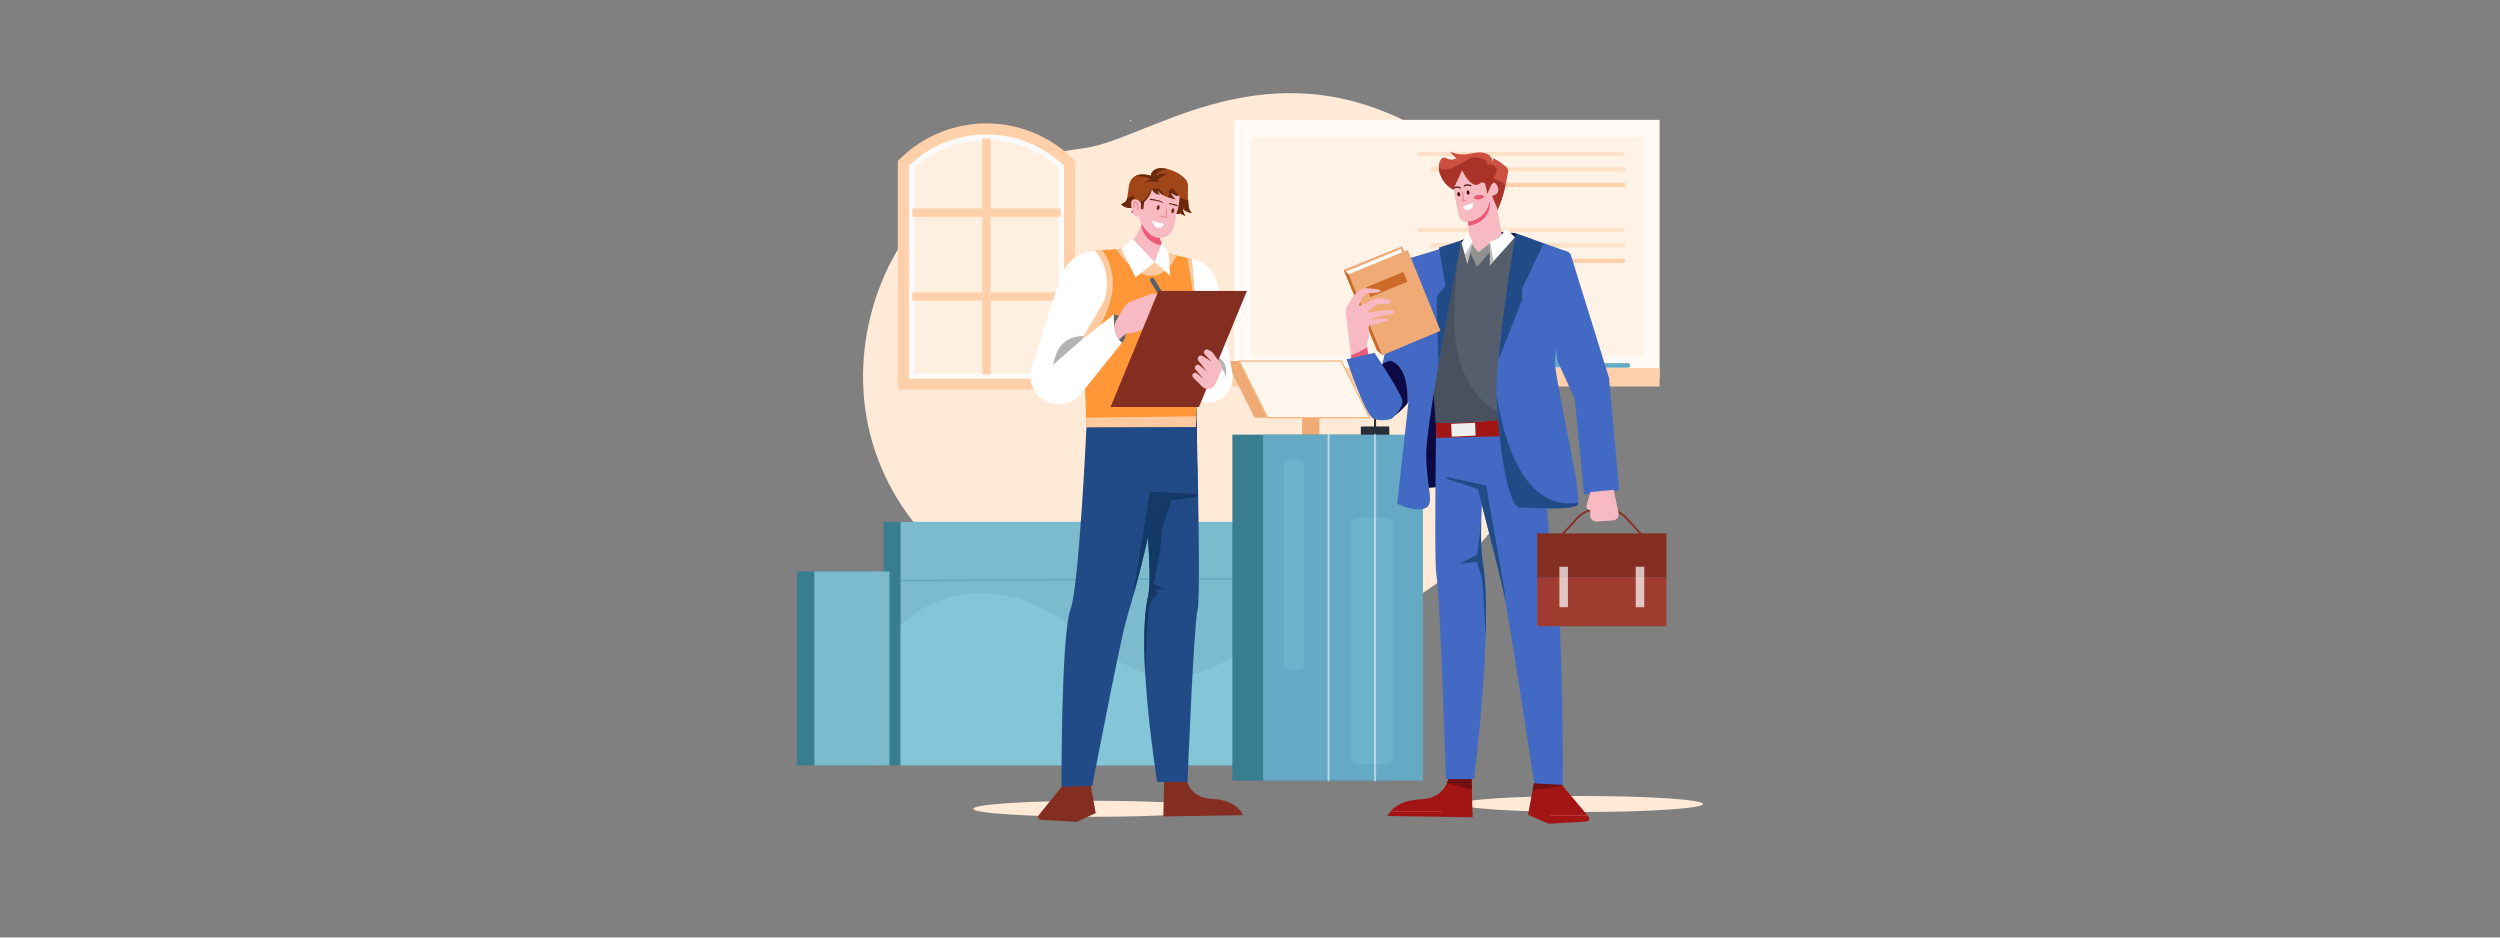 <?xml version="1.0" encoding="UTF-8"?>
<svg id="Capa_1" data-name="Capa 1" xmlns="http://www.w3.org/2000/svg" xmlns:xlink="http://www.w3.org/1999/xlink" viewBox="0 0 800 300">
  <rect x="0" y="0" width="800" height="300" fill="#808080" stroke="none"/>
  <defs>
    <style>
      .cls-1 {
        fill: #fff;
      }

      .cls-2 {
        fill: #ffead7;
      }

      .cls-3 {
        fill: #fafafa;
      }

      .cls-4 {
        opacity: .5;
      }

      .cls-5 {
        fill: rgba(255, 255, 255, 0);
      }

      .cls-6 {
        fill: #a04618;
      }

      .cls-7 {
        clip-path: url(#clippath-2);
      }

      .cls-8 {
        fill: #aa3329;
      }

      .cls-9 {
        clip-path: url(#clippath-6);
      }

      .cls-10 {
        fill: #397d91;
      }

      .cls-11 {
        fill: #ea5975;
      }

      .cls-12 {
        opacity: .7;
      }

      .cls-13 {
        clip-path: url(#clippath-7);
      }

      .cls-14 {
        fill: #fffaf5;
      }

      .cls-15 {
        fill: #7cbbce;
      }

      .cls-16 {
        clip-path: url(#clippath-1);
      }

      .cls-17 {
        clip-path: url(#clippath-4);
      }

      .cls-18 {
        fill: #214b87;
      }

      .cls-19 {
        opacity: .3;
      }

      .cls-20 {
        fill: #511d0d;
      }

      .cls-21 {
        fill: #440e06;
      }

      .cls-22 {
        fill: #ffca9f;
      }

      .cls-23 {
        fill: #143966;
      }

      .cls-24 {
        fill: #2c333d;
      }

      .cls-25 {
        fill: #8cd0e0;
      }

      .cls-26 {
        fill: #efaa75;
      }

      .cls-27 {
        opacity: .6;
      }

      .cls-28 {
        fill: #555e6d;
      }

      .cls-29 {
        fill: #f9b175;
      }

      .cls-30 {
        fill: #e07c7c;
      }

      .cls-31 {
        fill: #a31414;
      }

      .cls-32 {
        fill: #ce5041;
      }

      .cls-33 {
        fill: #ff9739;
      }

      .cls-34 {
        fill: #ef8998;
      }

      .cls-35 {
        fill: #cc6a29;
      }

      .cls-36 {
        clip-path: url(#clippath-9);
      }

      .cls-37 {
        clip-path: url(#clippath);
      }

      .cls-38 {
        fill: none;
      }

      .cls-39 {
        fill: #842d21;
      }

      .cls-40 {
        fill: #66a9c4;
      }

      .cls-41 {
        fill: #bcbcbc;
      }

      .cls-42 {
        clip-path: url(#clippath-3);
      }

      .cls-43 {
        fill: #282f38;
      }

      .cls-44 {
        fill: #426ac4;
      }

      .cls-45 {
        clip-path: url(#clippath-8);
      }

      .cls-46 {
        fill: #ffebd9;
      }

      .cls-47 {
        fill: #efefef;
      }

      .cls-48 {
        opacity: .2;
      }

      .cls-49 {
        clip-path: url(#clippath-5);
      }

      .cls-50 {
        fill: #6b2a0d;
      }

      .cls-51 {
        fill: #772715;
      }

      .cls-52 {
        fill: #ffd0a9;
      }

      .cls-53 {
        fill: #0d0942;
      }

      .cls-54 {
        fill: #720f0f;
      }

      .cls-55 {
        fill: #fff6ee;
      }

      .cls-56 {
        fill: #a03b30;
      }

      .cls-57 {
        clip-path: url(#clippath-10);
      }

      .cls-58 {
        fill: #919191;
      }

      .cls-59 {
        fill: #f7bac3;
      }

      .cls-60 {
        fill: #ffefe1;
      }
    </style>
    <clipPath id="clippath">
      <path class="cls-38" d="M475.88,128.66c16.07,11.13-19.53-2.06-18.57-12.22-3.82,9.81-8.38,15.21-12.54,17.51l-3.58-15.9s3.5-11,34.68,10.61Z"/>
    </clipPath>
    <clipPath id="clippath-1">
      <path class="cls-38" d="M463.83,247.12s0,8.24-9.07,8.65-10.72,5.36-10.72,5.36l27.2,.41-.41-14.84-7.01,.41Z"/>
    </clipPath>
    <clipPath id="clippath-2">
      <path class="cls-38" d="M491.45,247.53l-2.47,13.19,6.58,2.88s.02,0,.02,0l12.12-.71c.52-.03,.92-.48,.89-1-.01-.2-.09-.4-.22-.55l-9.91-11.74-7.01-2.06Z"/>
    </clipPath>
    <clipPath id="clippath-3">
      <path class="cls-38" d="M492.64,115.94s2.25,59.33,4.73,67.87c2.93,10.11,2.73,67.34,2.73,67.34l-9.14-.46s-8.19-54.17-10.03-62.24-8-31.96-8-31.96l-10.62-3.49-2.68-.88,.03-35.29,32.99-.89Z"/>
    </clipPath>
    <clipPath id="clippath-4">
      <path class="cls-38" d="M502.08,80.72l-17.05-4.83-13.47,.44-15.68,5.17,3.54,53.85c10.68-.04,20.78-.46,31.63-2.79,.46-5.66,2.39-8.67,3.96-14.27,2.67-9.6,7.07-37.57,7.07-37.57Z"/>
    </clipPath>
    <clipPath id="clippath-5">
      <path class="cls-38" d="M502.08,80.72l-15.5-5.52s-8.65,33.62-7.6,53.14c1.05,19.53,4.24,34.06,7.31,34.06s16.62,1.05,18.54-.87c1.8-1.8-6.32-35.25-7.28-45.41-1.24-3.23,4.53-35.4,4.53-35.4Z"/>
    </clipPath>
    <clipPath id="clippath-6">
      <path class="cls-38" d="M477.63,52c.08-1.19-.78-2.3-1.86-2.8s-2.33-.5-3.52-.34-2.34,.47-3.54,.55c-1.59,.11-3.18-.19-4.61-.87,.5,.83,1.17,1.53,1.97,2.07-.78,.52-1.77,.62-2.64,.27-.55-.23-1.11-.63-1.67-.43-.22,.1-.42,.25-.56,.45-1.01,1.27-.94,3.1-.43,4.64,.57,1.75,1.66,3.29,3.13,4.4,1.47,1.09,3.32,1.68,5.14,1.56,.35-.04,.69-.05,1.04-.05,.71,.05,1.38,.38,1.96,.79,.54,.38,1.04,.83,1.36,1.41,.28,.5,.43,1.1,.83,1.51,.34,.35,.81,.53,1.27,.69l2.12,.76c.13,.05,.28,.1,.41,.04,.11-.04,1.06,.68,1.11,.57,1.72-3.39,2.65-7.84,3.38-11.68,.09-.46,.16-.94,0-1.38-.15-.42-.49-.73-.83-1.02-1.18-1-2.47-1.85-3.85-2.55l-.23,1.38Z"/>
    </clipPath>
    <clipPath id="clippath-7">
      <path class="cls-38" d="M379.99,250.23h-9.69s-6.87-41.79-2.9-59.57c1.53-6.86-1.21-29.23-1.24-39.28-.04-16,1.24-34.24,1.24-34.24l15.18,4.07s1.87,69.26,.63,73.94c-1.24,4.69-3.23,55.08-3.23,55.08Z"/>
    </clipPath>
    <clipPath id="clippath-8">
      <path class="cls-38" d="M372.06,80.62l9.26,2.3,2.48,27.75-1.11,25.98-35.02,.05s-.42-11.84-.6-15.14l-8.98-17.72,10.38-23.51,10.16-.71,13.43,1.01Z"/>
    </clipPath>
    <clipPath id="clippath-9">
      <path class="cls-38" d="M368.28,56.28c0-.96,.75-1.81,1.64-2.17s1.89-.33,2.84-.18c2.14,.35,4.15,1.26,5.82,2.64,.52,.43,1.01,.91,1.28,1.52,.37,.82,.3,1.75,.27,2.65-.06,1.58,0,3.16,.16,4.72,.11,.99,.32,2.09,1.12,2.68-1.1-.08-2.14-.56-2.92-1.35,.05,.82,.34,1.61,.84,2.26-.71-.17-1.36-.52-1.89-1.03,.1,.14,.1,.33,0,.48-1.62,.02-3.15-.76-4.09-2.08-.62,.49-.92,1.29-1.5,1.82-.65,.58-1.58,.78-2.45,.69s-1.7-.42-2.5-.76c-.11-.05-.24-.09-.36-.12-.2-.01-.39,.01-.58,.07-1.33,.3-2.72,.21-3.99-.27,.4-.38,.65-.89,.71-1.44-1.37,.38-2.84,.01-3.87-.97,.39-.41,1.01-.54,1.4-.95s.49-1.02,.56-1.59l.33-2.49c.13-1.02,.28-2.08,.87-2.93,.67-.97,1.82-1.51,2.99-1.64s2.34,.1,3.47,.44h-.16Z"/>
    </clipPath>
    <clipPath id="clippath-10">
      <path class="cls-38" d="M359.91,78.85c3.12-.83,6.57-8.52,6.76-11.74l4.46,6.08c-.6,2.13,.31,3.96,1.05,6.05,.39,1.08,.88,2.23,1.88,2.81-2.06,1.7-5.01,2.08-7.62,1.51s-5.37-2.29-6.54-4.7Z"/>
    </clipPath>
  </defs>
  <g id="_10" data-name=" 10">
    <rect id="_10-2" data-name=" 10-2" class="cls-5" x="172.04" y="-5.27" width="455.92" height="303.95"/>
    <ellipse class="cls-2" cx="506.21" cy="257.28" rx="38.77" ry="2.56"/>
    <path class="cls-2" d="M350.18,256.25c-21.41,0-38.77,1.15-38.77,2.56s17.36,2.56,38.77,2.56,38.77-1.15,38.77-2.56-17.36-2.56-38.77-2.56Z"/>
    <path class="cls-2" d="M498.34,97.36c-3.23-18.15-15.21-34.91-29.25-46.31-6.15-5-12.93-9.19-20.05-12.65-46.72-22.66-82.2,6.33-102.16,9.02s-51.39,8.46-65.12,43.74c-10.45,26.82-6.9,58.47,16.21,82.39,2.62,2.71,5.41,5.26,8.36,7.62,5.64,4.52,12.12,8.67,19.5,12.32,47.34,23.42,60.19,3.15,90.69,7.06,20.18,2.59,40.83-9.76,54.39-23.61,18.5-18.88,31.15-48.45,28.03-75.46-.16-1.38-.36-2.75-.6-4.12Z"/>
    <polygon class="cls-60" points="307.96 41.25 289.07 52.24 289.07 122.94 341.71 122.94 341.71 51.72 322.51 41.25 307.96 41.25"/>
    <path class="cls-3" d="M315.66,41.25h0c-9.77,0-19.03,3.72-26.05,10.47l-.54,.52V122.94h53.19V52.24l-.54-.52c-7.03-6.75-16.28-10.47-26.06-10.47Zm23.06,78.16h-46.13V53.75c13.05-11.97,33.08-11.97,46.13,0V119.41Z"/>
    <polygon class="cls-52" points="316.98 44.32 314.34 44.32 314.34 66.73 291.93 66.73 291.93 69.38 314.34 69.38 314.34 93.56 291.93 93.56 291.93 96.2 314.34 96.2 314.34 119.84 316.98 119.84 316.98 96.2 339.39 96.2 339.39 93.56 316.98 93.56 316.98 69.38 339.39 69.38 339.39 66.73 316.98 66.73 316.98 44.32"/>
    <path class="cls-52" d="M287.82,51l-.52,.52V124.7h56.72V51.52l-.52-.52c-15.35-15.35-40.33-15.35-55.68,0Zm52.67,70.17h-49.66V52.99c13.84-13.3,35.82-13.3,49.66,0V121.18Z"/>
    <path class="cls-14" d="M394.9,39.59V119.73c0,.68,.55,1.23,1.23,1.23h134.95V38.36h-134.95c-.68,0-1.23,.55-1.23,1.23Z"/>
    <g class="cls-4">
      <path class="cls-46" d="M400.27,45.14V112.83c0,.68,.55,1.23,1.23,1.23h124.29V43.91h-124.29c-.68,0-1.23,.55-1.23,1.23Z"/>
    </g>
    <path class="cls-52" d="M393.63,118.17v5.07c0,.25,.2,.45,.45,.45h136.99v-5.96h-136.99c-.25,0-.44,.2-.45,.45Z"/>
    <g class="cls-4">
      <path class="cls-52" d="M519.32,48.55h-65.26c-.31,0-.55,.31-.55,.7s.25,.7,.55,.7h65.26c.31,0,.55-.31,.55-.7s-.24-.7-.55-.7Z"/>
    </g>
    <g class="cls-4">
      <rect class="cls-52" x="457.74" y="53.5" width="62.27" height="1.4" rx=".1" ry=".1"/>
    </g>
    <rect class="cls-52" x="466.8" y="58.45" width="53.21" height="1.4" rx=".1" ry=".1"/>
    <g class="cls-4">
      <path class="cls-52" d="M519.25,72.86h-65.26c-.31,0-.55,.31-.55,.7s.25,.7,.55,.7h65.26c.31,0,.55-.31,.55-.7s-.25-.7-.55-.7Z"/>
    </g>
    <g class="cls-4">
      <rect class="cls-52" x="457.67" y="77.81" width="62.27" height="1.4" rx=".1" ry=".1"/>
    </g>
    <rect class="cls-52" x="466.73" y="82.76" width="53.21" height="1.4" rx=".1" ry=".1"/>
    <path class="cls-40" d="M504.51,109.15h-13.11c-.29,0-.53,.24-.53,.53v7.88h14.18v-7.88c0-.29-.24-.53-.53-.53Z"/>
    <path class="cls-40" d="M521.08,116.21h-13.74c-.31,0-.57,.32-.57,.72s.25,.72,.57,.72h13.74c.31,0,.57-.32,.57-.72s-.25-.72-.57-.72Z"/>
    <path class="cls-10" d="M423.94,167.01h-141.2v77.91h142.33v-76.78c0-.63-.51-1.13-1.13-1.13Z"/>
    <path class="cls-15" d="M427.29,167.01h-139.11v77.91h142.33v-74.68c0-1.78-1.45-3.23-3.23-3.22h0Z"/>
    <g class="cls-4">
      <path class="cls-25" d="M426.04,177.36c-8.31,8.77-15.1,18.96-24.07,27.05-8.97,8.09-21.06,14.04-32.91,11.72-13.03-2.55-22.17-14.06-33.74-20.58-9.71-5.47-21.59-7.33-32.27-4.16-5.6,1.68-10.7,4.7-14.86,8.8v44.74h142.33v-71.74c-1.61,1.25-3.08,2.7-4.48,4.18Z"/>
    </g>
    <path class="cls-40" d="M430.52,184.7l-142.13,.82c-.09,0-.16,.13-.16,.28s.07,.28,.16,.28l142.13-.82c.09,0,.16-.13,.16-.28s-.07-.28-.16-.28Z"/>
    <rect class="cls-10" x="255.02" y="182.86" width="24.02" height="62.06"/>
    <rect class="cls-15" x="260.59" y="182.86" width="24.02" height="62.06"/>
    <rect class="cls-26" x="416.68" y="130.31" width="5.52" height="12.33"/>
    <path class="cls-43" d="M444.36,118.33c-.16-.09-.36-.03-.45,.13,0,0,0,0,0,0l-4.18,7.6s-.04,.1-.04,.16v12.89c0,.18,.15,.33,.33,.33s.33-.15,.33-.33v-12.8l4.14-7.53c.09-.16,.03-.36-.13-.45,0,0,0,0,0,0Z"/>
    <path class="cls-10" d="M444.24,139.1h-49.88v110.67h51.18v-109.37c0-.71-.58-1.3-1.29-1.3h0Z"/>
    <path class="cls-43" d="M444.74,116.83c-1.1,.81-1.67,1.9-1.28,2.44s1.6,.3,2.7-.51,1.67-1.9,1.28-2.44-1.6-.31-2.7,.51Z"/>
    <path class="cls-43" d="M444.39,136.47h-8.74c-.1,0-.19,.08-.19,.19v2.74h9.11v-2.74c0-.1-.09-.19-.19-.19Z"/>
    <path class="cls-40" d="M454.05,139.1h-49.88v110.67h51.17v-109.37c0-.72-.58-1.3-1.29-1.3h0Z"/>
    <g class="cls-48">
      <path class="cls-25" d="M411.96,146.97h4.07c.62,0,1.12,.5,1.12,1.12v65.1c0,.62-.5,1.12-1.12,1.12h-4.07c-.62,0-1.12-.5-1.12-1.12v-65.1c0-.62,.5-1.12,1.12-1.12h0Z"/>
    </g>
    <g class="cls-48">
      <rect class="cls-25" x="432.28" y="165.63" width="13.62" height="78.94" rx="2.41" ry="2.41"/>
    </g>
    <g class="cls-4">
      <path class="cls-1" d="M440.02,138.77c-.18,0-.33,.15-.33,.33v110.66c0,.18,.15,.33,.33,.33s.33-.15,.33-.33v-110.67c0-.18-.15-.33-.33-.33Z"/>
    </g>
    <g class="cls-4">
      <path class="cls-1" d="M425.15,138.77c-.18,0-.33,.15-.33,.33v110.66c0,.18,.17,.33,.35,.32,.17,0,.31-.15,.32-.32v-110.67c0-.18-.15-.33-.33-.33Z"/>
    </g>
    <polygon class="cls-26" points="392.35 115.52 401.47 133.67 434.18 133.67 425.06 115.52 392.35 115.52"/>
    <polygon class="cls-55" points="396.51 115.52 405.62 133.67 438.33 133.67 429.22 115.52 396.51 115.52"/>
    <path class="cls-29" d="M396.19,115.33l9.31,18.54h33.14l-9.31-18.54h-33.14Zm9.55,18.15l-8.92-17.76h32.27l8.92,17.76h-32.27Z"/>
    <path class="cls-44" d="M467.65,77.63l-17.07,5.14-11.36,46.49,5.56,4.71c4.16-2.3,8.72-7.71,12.54-17.51-.96,10.16-9.27,31.63-7.47,33.44,1.92,1.92,7.72-10.55,10.78-10.55,.08,0,.16,0,.23,.01-.73-1.27-1.66-4.94-1.15-14.41,1.05-19.52,7.94-47.31,7.94-47.31Z"/>
    <g class="cls-37">
      <path class="cls-53" d="M432.75,117.99l-.76,24.71s16.16,15.59,18.25-11.02-17.1-13.33-17.49-13.69Z"/>
    </g>
    <path class="cls-34" d="M475.28,77.4l-5.04,2.02,.74,8.67,.93,2.2s7.26,9.57,3.43,12.97,3.97-1.57,3.97-1.57l3.79-11.49-3.94-9.6-3.88-3.21Z"/>
    <path class="cls-31" d="M463.83,247.12s0,8.24-9.07,8.65-10.72,5.36-10.72,5.36l27.2,.41-.41-14.84-7.01,.41Z"/>
    <g class="cls-16">
      <g>
        <rect class="cls-30" x="440.99" y="259.65" width="20.34" height=".1"/>
        <polygon class="cls-54" points="461.23 243.02 459.24 249.58 474.78 253.57 473.78 243.88 461.23 243.02"/>
      </g>
    </g>
    <path class="cls-31" d="M500.06,251.5l-1.61-1.91-7.01-2.06-1,5.33-1.47,7.85,6.58,2.88s.01,0,.02,0l12.11-.71c.52-.03,.92-.47,.89-1-.01-.21-.09-.4-.23-.56l-8.3-9.83Z"/>
    <polygon class="cls-54" points="491.44 247.53 490.45 252.87 500.06 251.5 498.45 249.59 491.44 247.53"/>
    <g class="cls-7">
      <rect class="cls-30" x="496.11" y="260.8" width="15.59" height=".1"/>
    </g>
    <path class="cls-53" d="M485.03,74.62l-10.06-.75-7.43,3.06-19.43,80.08s47.28-5.5,55.57,.35l-14.98-49.67-3.68-33.07Z"/>
    <path class="cls-44" d="M460.26,97.04s-1.74,81.73-.58,87.26,3,65,3,65h8.99s3.06-23.71,3.72-45.24c.28-9.53,.1-18.63-1.03-25.06-.44-2.54-.5-6.89-.37-12.02,.3-11.22,1.5-26.19,1.52-34.33,.04-18.88-1.15-40.41-1.15-40.41l-14.09,4.81Z"/>
    <path class="cls-18" d="M473.99,166.98l-1.25,10.42-5.7,3.04,5.51-.57,1.71,4.94s.69,8.44,1.13,19.25c.28-9.53,.1-18.63-1.03-25.06-.44-2.54-.5-6.89-.37-12.02Z"/>
    <path class="cls-44" d="M492.64,115.94l-32.99,.89-.03,35.29,2.68,.88,10.62,3.49s6.16,23.89,8,31.96c1.84,8.07,10.03,62.24,10.03,62.24l9.14,.46s.2-57.24-2.73-67.34c-2.48-8.54-4.73-67.87-4.73-67.87Z"/>
    <g class="cls-42">
      <path class="cls-18" d="M475.58,155.35s-11.97-2.66-12.74-2.66l19.77,59.12-1.14-22.62-5.89-33.83Z"/>
    </g>
    <path class="cls-31" d="M459.7,140.14l31.95-.86s.12-2.87,.45-6.9c-10.85,2.33-22.01,2.93-32.68,2.98l.28,4.79Z"/>
    <rect class="cls-47" x="464.46" y="135.47" width="7.67" height="4.1" transform="translate(-5.68 21.05) rotate(-2.56)"/>
    <path class="cls-28" d="M471.56,76.33l-15.68,5.17,3.54,53.85c10.68-.04,20.78-.46,31.63-2.79,.46-5.66,2.39-8.67,3.96-14.27,2.68-9.6,7.08-37.57,7.08-37.57l-17.05-4.83-13.47,.44Z"/>
    <g class="cls-17">
      <g class="cls-19">
        <path class="cls-24" d="M466.57,113.38c-1.82-7.88-1.23-16.09-.63-24.15,.37-4.92,.74-9.88,2.19-14.6-3.05-.56-6.14-.88-9.25-.97-1.52-.05-3.09-.03-4.52,.51-3.46,1.29-5.14,5.12-6.42,8.58-3.97,10.8-7.47,21.77-10.66,32.82-1.77,6.12-3.37,12.99-.36,18.6,1.22,2.29,3.13,4.14,5.19,5.71,4.87,3.7,10.67,5.96,16.52,7.75,7.39,2.25,14.97,3.82,22.65,4.68,3.66,.41,7.49,.64,10.91-.72l-11.87-19.25c-7.32-3.44-11.96-11.07-13.78-18.95Z"/>
      </g>
    </g>
    <path class="cls-44" d="M447.12,161.18s5.21,2.75,8.76,1.52,.51-6.58,.51-17.33,11.06-68.06,11.06-68.06l-11.57,4.2-8.76,79.67Z"/>
    <polygon class="cls-18" points="462.52 91.46 459.7 94.93 460.3 116.61 467.55 76.93 460.5 79.23 462.52 91.46"/>
    <path class="cls-58" d="M470.4,77.11c-1.25-.6-1.78-.19-1.78-.19l4,8.51,9.08-10.54-8.55,5.21c-.27,.16-2.47-2.86-2.75-2.99Z"/>
    <path class="cls-44" d="M502.08,80.72l-15.5-5.52s-8.65,33.62-7.6,53.14c1.05,19.53,4.24,34.06,7.31,34.06s16.62,1.05,18.54-.87c1.8-1.8-6.32-35.25-7.28-45.41,.56-10.12,4.53-35.4,4.53-35.4Z"/>
    <g class="cls-49">
      <path class="cls-18" d="M503.34,161.05c-22.81,1.52-25.28-42.39-25.28-42.39l-1.52,41.44,3.8,12.55,27.18-3.8s18.63-9.32-4.18-7.8Z"/>
    </g>
    <path class="cls-32" d="M481.71,53.17c-1.18-1-2.47-1.85-3.85-2.55l-.23,1.38c.08-1.19-.78-2.3-1.86-2.8s-2.33-.5-3.52-.34-2.34,.47-3.54,.55c-1.59,.11-3.18-.19-4.61-.87,.5,.83,1.17,1.53,1.97,2.07-.78,.52-1.77,.62-2.64,.27-.55-.23-1.11-.63-1.67-.43-.22,.1-.42,.25-.56,.45-1.01,1.27-.94,3.1-.43,4.64,.57,1.75,1.66,3.29,3.13,4.4,1.47,1.09,3.32,1.68,5.14,1.56,.35-.04,.69-.05,1.04-.05,.71,.05,1.38,.38,1.96,.79,.54,.38,1.04,.83,1.36,1.41,.28,.5,.43,1.1,.83,1.51,.34,.35,.81,.53,1.27,.69l2.12,.76c.13,.05,.28,.1,.41,.04,.11-.04,1.06,.68,1.11,.57,1.72-3.39,2.65-7.84,3.38-11.68,.09-.46,.16-.94,0-1.38-.15-.42-.49-.73-.83-1.02Z"/>
    <g class="cls-9">
      <g>
        <path class="cls-8" d="M475.95,52.76s.02-.09,.02-.14c-.25,.02-.5,.05-.75,.08l.73,.06Z"/>
        <path class="cls-8" d="M480.75,58.41c-.87-.56-1.85-.91-2.83-1.27,.21-.91,1.06-1.63,1.07-2.56,.01-.81-.64-1.51-1.4-1.79-.52-.19-1.08-.22-1.64-.18,0,.05,0,.09-.02,.14l-.73-.06c.25-.04,.5-.07,.75-.08,.03-.49-.25-.96-.63-1.27-.42-.33-.95-.5-1.47-.65-1.14-.33-2.41-.61-3.48-.08-.53,.26-6.3,4.31-8.71,3.53-.45-.14-.89-.34-1.36-.34-.77,0-1.42,.57-1.93,1.16s-.97,1.29-1.02,2.07c-.06,.8,.32,1.57,.8,2.2,.65,.84,1.5,1.5,2.47,1.91,1.12,.48,2.35,.62,3.56,.64,1.5,.03,3.16-.06,4.29,.93,.97,.84,1.23,2.22,1.86,3.34,.74,1.29,2.01,2.24,3.43,2.71s2.95,.49,4.41,.21c1.38-.26,2.8-.88,3.49-2.09,.2-.39,.36-.8,.47-1.22,.21-.73,.38-1.48,.51-2.23,.15-.88,.25-1.81,0-2.66-.29-.99-1.04-1.79-1.91-2.35Z"/>
      </g>
    </g>
    <path class="cls-59" d="M477.44,62.69c3.33-.64,1.78-3.89,.77-4.21s-2.21,3.61-2.21,3.61l-.8-3.48-1.22-.26c-2.85,3.17-6.09-3.81-6.09-3.81-.62,1.14-2.13,4.87-2.78,5.53,0,0,.98,6.17,1.67,8.87s3.02,2.04,3.02,2.04l.29,4.22-.85,1.46c.74-.08,1.19,.71,3.79,4.07,4.13-3.17,4.38-3.36,4.38-3.36l3.21-2.05-1.59-8.85-1.57-3.77Z"/>
    <path class="cls-11" d="M469.78,70.97l.09,1.3c5.36-.91,7.33-4.66,6.86-7.96-.8,4.42-4.34,6.45-6.95,6.66Z"/>
    <path class="cls-34" d="M469.04,64.05c-.28,.06-.57,.08-.86,.06,.07-.09,.15-.18,.24-.25l.08-.07-.31-2.34c-.01-.11-.11-.18-.22-.17s-.18,.11-.17,.22l.28,2.12c-.16,.15-.35,.37-.33,.57,.01,.11,.09,.2,.19,.24,.14,.05,.29,.07,.43,.07,.24,0,.49-.03,.73-.08,.11-.02,.18-.12,.16-.22-.02-.11-.12-.18-.22-.16,0,0,0,0,0,0h0Z"/>
    <path class="cls-1" d="M468.15,66.09s.38,1.51,1.81,1.08c1.84-.55,1.45-2.34,1.45-2.34,0,0-3.1,1.26-3.26,1.26Z"/>
    <path class="cls-21" d="M469.61,60.92c-.24,.06-.37,.41-.28,.79s.36,.64,.6,.58,.37-.41,.28-.79-.36-.64-.6-.58Z"/>
    <path class="cls-21" d="M466.65,61.48c-.24,.06-.37,.41-.29,.79s.36,.64,.6,.58,.37-.41,.29-.79-.36-.64-.6-.58Z"/>
    <path class="cls-21" d="M470.77,59.28s-1-.69-2.25,.02c-.09,.05-.13,.17-.07,.27,.03,.06,.1,.1,.17,.1,.03,0,.07,0,.1-.03,1.03-.58,1.8-.07,1.84-.04,.09,.06,.21,.04,.27-.05s.04-.21-.05-.27h0Z"/>
    <path class="cls-21" d="M467.39,59.98s-1-.69-2.25,.02c-.09,.05-.13,.17-.07,.27,.03,.06,.1,.1,.17,.1,.03,0,.07,0,.1-.03,1.03-.58,1.8-.07,1.84-.04,.09,.06,.21,.04,.27-.05s.04-.21-.05-.27h0Z"/>
    <path class="cls-11" d="M473.16,62.38c-.89,.1-1.58,.5-1.54,.89s.8,.64,1.69,.54,1.58-.5,1.54-.9-.8-.64-1.7-.54Z"/>
    <path class="cls-1" d="M476.77,77.3v7.59l1.19-1.34,6.84-7.65-2.99-2.91s-.96,3.34-5.05,4.31Z"/>
    <polygon class="cls-41" points="476.77 83.17 476.77 84.89 477.97 83.55 476.77 77.3 476.77 83.17"/>
    <polygon class="cls-1" points="467.65 77.63 468.8 81.64 469.49 84.03 469.56 84.27 471.19 77.3 469.85 74.66 467.65 77.63"/>
    <polygon class="cls-41" points="469.6 84.54 471.19 77.3 468.8 81.64 469.6 84.54"/>
    <path class="cls-18" d="M479.51,115.2l7.57-19.29v-3.58l6.86-14.37-8.91-3.34s-4.07,23.64-5.52,40.58Z"/>
    <polygon class="cls-26" points="429.93 86.33 432.26 90.45 450.62 83.29 448.72 78.78 429.93 86.33"/>
    <polygon class="cls-1" points="430.62 86.93 431.68 89.07 449.22 81.83 448.25 79.69 430.62 86.93"/>
    <polygon class="cls-26" points="431.57 87.75 442.39 113.67 460.94 105.85 450.49 79.99 431.57 87.75"/>
    <polygon class="cls-35" points="429.93 86.33 440.64 112.19 442.39 113.67 431.57 87.75 429.93 86.33"/>
    <polygon class="cls-35" points="437.18 91.93 438.5 95.04 450.35 90.17 449.03 87.07 437.18 91.93"/>
    <path class="cls-59" d="M443.92,99.27c-3.53,.31-6.31,.75-6.31,.75,0,0,1.88-2,3-2.56s3.32,.33,4.3-.66-1.62-1.34-3.68-1.34-6.31,3-6.31,2.25,1.5-3.81,2.62-3.81,4.37-.25,4.37-.81-2.94-.82-5.37-.82-5.93,5.94-5.93,7.12c0,.87,1,8.82,1.54,13.05,.2,1.56,.33,2.62,.33,2.62l5.75-.31c-.4-1.17-.64-2.38-.72-3.61-.05-1.02,.05-2.1,.49-3,.31-.65-.51-3.79,.33-4.02,2.17-.6,6.43-1.32,5.89-1.86-.72-.72-6.23-.05-6.23-.05,0,0,4.54-1.35,6.16-1.48,2.1-.15,3.17-1.77-.25-1.47Z"/>
    <path class="cls-11" d="M437.52,111.14c-1.58,.9-3.41,2.01-5.2,2.44,.17,1.35,.17,1.47,.17,1.48l5.75-.31c-.4-1.17-.64-2.38-.72-3.61Z"/>
    <path class="cls-44" d="M439.86,112.9l-8.93,2.05s5.81,17.93,8.62,19.03,5.77,0,5.77,0c0,0,3.98-3.41,3.41-5.97s-8.87-15.1-8.87-15.1Z"/>
    <path class="cls-44" d="M502.54,81.16l-8.6-3.21s4.36,37.93,4.49,37.67l5.46,11.89,2.98,30.74,11.3-1.39-3.27-35.89-12.36-39.8Z"/>
    <path class="cls-39" d="M513.6,162.5h-2.03c-2.69,0-5.25,1.13-7.06,3.11l-6.54,7.14h29.24l-6.54-7.14c-1.82-1.98-4.38-3.1-7.06-3.1Zm-14.31,9.66l5.65-6.16c1.71-1.86,4.11-2.91,6.63-2.92h2.03c2.52,0,4.93,1.06,6.63,2.92l5.65,6.16h-26.59Z"/>
    <rect class="cls-39" x="491.9" y="170.68" width="41.37" height="14.17"/>
    <rect class="cls-56" x="491.9" y="184.85" width="41.37" height="15.54"/>
    <g class="cls-12">
      <rect class="cls-1" x="523.43" y="181.36" width="2.74" height="12.94"/>
      <rect class="cls-1" x="499" y="181.36" width="2.74" height="12.94"/>
    </g>
    <path class="cls-59" d="M516.38,156.76l-7.44,.69-1.21,4.14c-.23,.61,.07,1.3,.68,1.53,.16,.06,.33,.09,.5,.08l-.05,1.66c-.04,1.08,.81,1.98,1.89,2.02,.06,0,.13,0,.19,0l5.2-.34c1.08-.07,1.89-1,1.82-2.08,0-.1-.02-.2-.04-.29l-1.54-7.4Z"/>
    <path class="cls-39" d="M387.73,255.61c-8.51-.4-8.51-8.47-8.51-8.47l-6.57-.4-.39,14.52,25.53-.4s-1.55-4.84-10.05-5.24Z"/>
    <path class="cls-39" d="M341.73,249.3l-9.3,11.5c-.47,.58-.1,1.48,.63,1.52l11.37,.7s.01,0,.02,0l6.18-2.82-2.32-12.91-6.58,2.01Z"/>
    <path class="cls-18" d="M367.41,117.14s-1.28,18.24-1.24,34.24c.03,10.05,2.77,32.42,1.24,39.28-3.97,17.77,2.9,59.57,2.9,59.57h9.69s1.99-50.39,3.23-55.08-.63-73.94-.63-73.94l-15.18-4.07Z"/>
    <g class="cls-13">
      <path class="cls-23" d="M370.16,114.12l-9.22,1.91-4.34,20.67-1.23,39.55,10.8,63.38s.29-42.21,1.76-45.88,2.9-3.54,2.9-3.54l-1.25-1.61h3.2l-3.62-1.79s2.28-9.2,2.57-16.14c.26-6.34,13.23-31.9,12.9-36.91-.02-.24,.11-.47,.33-.57,6.07-20.5-14.79-19.08-14.79-19.08Z"/>
    </g>
    <path class="cls-18" d="M382.72,135.7l-35.05,1s-2.38,50.79-5.04,58.03c-3.15,8.56-2.94,57.07-2.94,57.07l9.85-.4s8.82-45.9,10.81-52.74c.47-1.63,1.25-4.38,2.16-7.63h0c.31-1.11,.63-2.27,.97-3.46,2.79-10.02,6.36-26.72,6.36-26.72l12.84-1.85,.7-.34-.02-.56-.62-22.4Z"/>
    <path class="cls-23" d="M367.93,157.36l-5.44,33.66c.31-1.1,.63-2.26,.97-3.45,2.79-10.02,6.36-26.72,6.36-26.72l12.84-1.85,.7-.34-.02-.56-15.41-.74Z"/>
    <path class="cls-1" d="M389.69,91.34c-.65-3.91-3.5-7.1-7.31-8.18l-1.36-.39-4.7,40.15,5.11,4.14c2.18,1.76,5.11,2.26,7.74,1.32h0c3.65-1.31,5.84-5.04,5.2-8.87l-4.69-28.16Z"/>
    <g class="cls-19">
      <path d="M391.43,115.7c-.76-1.01-1.96-1.6-3.23-1.57-1.24,.04-2.58,.86-3.26,1.9,2.95-.93,6.09,.7,7.03,3.65,.15,.47,.23,.96,.26,1.45,.09-.92,.18-1.89,.1-2.83s-.35-1.85-.9-2.6Z"/>
    </g>
    <path class="cls-33" d="M372.06,80.62l-13.44-1.01-10.16,.71-10.38,23.51,8.98,17.72c.18,3.3,.6,15.14,.6,15.14l35.02-.05,1.11-25.98-2.48-27.75-9.26-2.3Z"/>
    <g class="cls-45">
      <g>
        <path class="cls-22" d="M349.77,76.93l-22.46,19.65s-2.74,22.83,13.74,21.55c27.65-27.68,8.73-41.2,8.73-41.2Z"/>
        <path class="cls-22" d="M368.7,88.25c6.48-.21,9.47-10.35,9.47-10.35l-21.79,.61s5.84,9.95,12.32,9.74Z"/>
        <polygon class="cls-22" points="384.95 112.9 386.45 81.59 379.71 80.96 384.95 112.9"/>
        <polygon class="cls-22" points="345 142.11 386.45 143.06 387.79 133.16 345.46 133.67 345 142.11"/>
      </g>
    </g>
    <rect x="386.02" y="116.33" width=".39" height=".52" transform="translate(94.46 395.22) rotate(-60.48)"/>
    <path class="cls-1" d="M359.21,101.22l-2.75-.6-10.52,8.29,7.47-12.77s3.19-9.22-3.19-16.04c-5.11,.51-9.42,4.01-10.98,8.9l-9.09,28.55c-1.52,4.78,1.12,9.9,5.9,11.42,3.58,1.14,7.49-.04,9.84-2.97l13.15-16.35s0,0,.01-.01c1.24-1.02,1.22-2.91,1.22-2.91l-1.07-5.52Z"/>
    <g class="cls-27">
      <path d="M359.21,101.22l-2.75-.6s-.51,6.94,2.6,9.02c1.24-1.02,1.22-2.91,1.22-2.91l-1.07-5.52Z"/>
    </g>
    <g class="cls-19">
      <path d="M337.01,116.73l8.94-7.82,.82-1.4c-7.78,.16-8.97,5.87-9.76,9.22Z"/>
    </g>
    <path class="cls-28" d="M368.37,89.05c-.33,.2-.52,.51-.41,.69l9.7,15.92,1.21-.74-9.7-15.92c-.11-.18-.47-.15-.8,.05Z"/>
    <path class="cls-59" d="M376.22,99.94c-.26-1.4-1.08-2.63-2.27-3.41l-3.24-2.13c-.75-.49-1.68-.59-2.51-.28l-6.25,2.33c-.99,.37-1.82,1.07-2.35,1.99-.96,1.66-2.42,4.18-2.38,4.04,0,0-1.85,2.66,.85,6.2l2.21-1.94,1.53-.12c2.25-.18,4.32-1.29,5.7-3.07l2.67-.09c1.22-.04,2.17-1.06,2.13-2.28-.01-.33-.1-.66-.25-.95l-.73-1.4,1.8,1.8,.88,2.36c.27,.71,1.06,1.07,1.77,.81,.63-.23,.99-.88,.87-1.54l-.42-2.31Z"/>
    <polygon class="cls-39" points="355.37 130.25 383.67 130.25 399.02 93.1 370.71 93.1 355.37 130.25"/>
    <path class="cls-59" d="M388.3,113.12c-.22-.31-.51-.56-.84-.75l-.78-.44c-.46-.26-1.04-.1-1.3,.36-.21,.37-.15,.82,.14,1.13l2.15,2.24-2.85-1.74c-.48-.29-1.11-.14-1.41,.34-.22,.37-.2,.83,.07,1.17l2.71,3.43-2.29-1.92c-.39-.33-.98-.28-1.31,.11-.29,.35-.29,.86,0,1.21l2.65,3.08-2.23-1.86c-.38-.32-.94-.27-1.26,.11-.3,.36-.28,.88,.05,1.21l2.9,2.91c.54,.54,1.29,.82,2.05,.76h0c.96-.08,1.79-.67,2.18-1.55l1.83-4.15c.37-.85,.27-1.83-.28-2.59l-2.21-3.05Z"/>
    <path class="cls-1" d="M369.77,72.9c1.46,.07,1.99-1.2,1.99-1.2l-3.85-1.06s.4,2.19,1.86,2.26Z"/>
    <path d="M367.72,70.67c.02,.1,.44,2.34,2.05,2.42h.12c1.49,0,2.06-1.3,2.06-1.32l.09-.2-4.36-1.2,.05,.31Zm3.75,1.15c-.36,.58-1.01,.92-1.7,.88-.97-.04-1.43-1.21-1.6-1.79l3.29,.91Z"/>
    <path class="cls-6" d="M368.44,56.28l-.15-.05v.04h.15Z"/>
    <path class="cls-6" d="M380.29,65.46c-.17-1.57-.22-3.15-.16-4.72,.04-.9,.1-1.83-.27-2.65-.27-.61-.77-1.1-1.28-1.52-1.67-1.38-3.68-2.29-5.82-2.64-.95-.15-1.95-.19-2.84,.18s-1.61,1.19-1.64,2.13l.15,.05h-.15v-.05c-1.08-.31-2.2-.52-3.31-.4-1.17,.13-2.32,.68-2.99,1.64-.58,.85-.73,1.91-.87,2.93-.11,.83-.22,1.66-.33,2.49-.07,.57-.17,1.17-.56,1.59s-1.01,.55-1.4,.95c1.03,.98,2.5,1.35,3.87,.97-.06,.55-.31,1.06-.71,1.44,1.28,.48,2.66,.58,3.99,.27,.19-.06,.38-.08,.58-.07,.13,.02,.25,.06,.36,.12,.8,.34,1.63,.68,2.5,.76s1.81-.1,2.45-.69c.58-.53,.88-1.33,1.5-1.82,.94,1.32,2.47,2.1,4.09,2.08,.1-.14,.09-.33,0-.48,.52,.51,1.18,.87,1.89,1.03-.5-.65-.8-1.44-.84-2.26,.78,.79,1.82,1.26,2.92,1.35-.79-.6-1.01-1.69-1.11-2.68Z"/>
    <g class="cls-36">
      <g>
        <path class="cls-50" d="M370.65,55.14c.42-.36,.96-.56,1.49-.71,.99-.28,2.01-.44,3.04-.48-3.21-1.8-7.28-1.99-10.64-.48-.85,.38-1.74,.98-1.88,1.9l-.44,1.21c2.13-.38,4.32-.08,6.27,.86-.92,0-1.75,.53-2.13,1.37,.5-.52,1.25-.76,1.97-.78s1.44,.15,2.14,.31c-.24-.73,.5-1.41,1.18-1.76,.68-.36,1.4-.64,2.14-.84-.68-.13-1.36-.26-2.05-.17s-1.36,.43-1.69,1.04c-.11-.54,.17-1.11,.59-1.47Z"/>
        <path class="cls-50" d="M381.15,63.82c-1.47,.46-3.19-.08-4.14-1.28-.54-.69-.87-1.58-1.61-2.06-.13-.09-.29-.15-.45-.17-.44-.03-.77,.42-.86,.85s-.01,.88-.09,1.31-.38,.89-.82,.9c-.36,0-.66-.29-.81-.63s-.19-.7-.32-1.04c-.48-1.28-2.3-1.83-3.41-1.03-.81,.58-1.14,1.62-1.71,2.44-.42,.59-1,1.09-1.7,1.29s-1.51,.07-2.03-.43-.68-1.38-.28-1.98c-1.31,1.66-3.96,2.05-5.69,.84l-5.91,1.56c.19,1.22,1.13,2.17,2.09,2.94,2.83,2.23,6.29,3.56,9.84,4.15s7.18,.46,10.75-.01c1.56-.2,3.12-.48,4.58-1.08s2.79-1.57,3.62-2.91c.27-.43,.48-.93,.42-1.44-.1-.89-.96-1.47-1.47-2.21Z"/>
      </g>
    </g>
    <path class="cls-59" d="M372.18,79.23c-.74-2.08-1.65-3.92-1.05-6.05l-4.46-6.08c-.19,3.21-3.64,10.92-6.76,11.74,1.17,2.41,3.93,4.13,6.54,4.7s5.55,.19,7.62-1.51c-1-.57-1.5-1.73-1.88-2.81Z"/>
    <g class="cls-57">
      <path class="cls-11" d="M370.33,69.21l-4.7-1c-1.52,3.93,.44,8.34,4.37,9.86,.22,.09,.45,.16,.68,.23,.71,.19,1.51,.28,2.14-.09,.6-.35,.92-1.06,.97-1.75s-.15-1.38-.39-2.04c-.69-1.91-1.73-3.68-3.07-5.21Z"/>
    </g>
    <path class="cls-59" d="M376.29,62.64l-1.66-.89c.37,.76,.99,1.44,1.59,2.06-1.08-.25-2.16-.5-3.18-.93s-1.98-1.05-2.65-1.93c.17,.49,.43,.95,.77,1.34-1.08-.01-2.05-.65-2.49-1.63-.06,.12-.12,.24-.19,.36-.57,2.12-2.34,3.65-2.34,3.65l-.29,2.37-.81-.24,.1-1.43c-.06-.93-1.49-1.86-2.53-1.53s-.65,2.83-.08,4.37,1.98,1.03,1.98,1.03c.32,2.53,2.11,4.53,3.59,5.78,1.7,1.43,4.21,1.53,5.93,.13,2.26-1.84,1.75-5.1,2.49-6.98,.85-2.15,.9-4.72,1-5.47-.48-.15-.8,.17-1.24-.07Z"/>
    <path class="cls-34" d="M363.15,64.48c-.16,0-.31,.06-.42,.18-.17,.22-.1,.56,.02,1.12,.03,.14,.06,.29,.1,.45,.02,.11,.12,.17,.23,.15,.11-.02,.17-.12,.15-.23-.03-.17-.06-.32-.1-.46-.08-.36-.15-.73-.09-.8,0-.01,.05-.03,.12-.03,.16,0,.3,.07,.41,.18,.19,.19,.51,.72,.45,2.05,0,.11,.08,.2,.19,.2,0,0,0,0,0,0h0c.1,0,.19-.08,.19-.19,.06-1.4-.27-2.05-.57-2.34-.18-.19-.43-.3-.7-.3Z"/>
    <path class="cls-20" d="M371.75,64.48c-.17-.08-.34-.15-.51-.21-.34-.12-.69-.23-1.05-.31-.35-.09-.71-.15-1.07-.21l-.54-.08-.54-.06-.03,.39,.53,.04,.53,.06c.35,.05,.7,.1,1.05,.17,.35,.07,.69,.15,1.03,.26,.17,.05,.33,.11,.5,.18,.16,.06,.31,.14,.46,.23l.12-.17c-.08-.05-.16-.1-.24-.15-.08-.04-.16-.08-.24-.12Z"/>
    <path class="cls-20" d="M375.48,65.26c-.22-.05-.45-.1-.68-.15s-.45-.08-.69-.11l-.03,.31c.21,.03,.44,.07,.65,.12s.44,.1,.66,.16,.43,.12,.65,.19,.43,.14,.65,.21l.12-.37c-.22-.07-.44-.13-.66-.19s-.44-.11-.67-.17Z"/>
    <path class="cls-34" d="M373.27,66.69c-.11,0-.2,.08-.2,.19l-.09,2.45-1.39-.34c-.1-.03-.21,.04-.24,.14-.03,.1,.04,.21,.14,.24l1.85,.45,.11-2.93c0-.1-.07-.19-.18-.2Z"/>
    <path class="cls-51" d="M375.49,66.67c-.24-.06-.52,.23-.63,.66s0,.81,.25,.88,.52-.23,.63-.66,0-.82-.25-.88Z"/>
    <path class="cls-51" d="M370.81,65.66c-.24-.06-.52,.24-.63,.66s0,.81,.25,.88,.52-.24,.63-.66,0-.82-.25-.88Z"/>
    <path class="cls-1" d="M370.56,72.9c1.46,.07,1.99-1.2,1.99-1.2l-3.85-1.06s.4,2.19,1.86,2.26Z"/>
    <path class="cls-1" d="M361.92,38.4l-.03-.02s-.05-.02-.07-.02h-.08s-.04,0-.06,.01c-.02,0-.03,.02-.05,.03-.01,.01-.02,.03-.03,.05,0,.02-.01,.04-.01,.06v.04s.02,.05,.04,.06l.03,.02s.05,.02,.07,.02h.08s.04,0,.06-.01c.02,0,.03-.02,.05-.03,.01-.01,.02-.03,.03-.05,0-.02,.01-.04,.01-.06v-.04s-.02-.05-.04-.06Z"/>
    <polygon class="cls-1" points="358.82 79.64 363.38 88.76 369.53 83.89 362.41 76.42 358.82 79.64"/>
    <polygon class="cls-1" points="371.69 77.9 369.53 83.89 374.47 88.25 373.97 81.1 371.69 77.9"/>
  </g>
</svg>